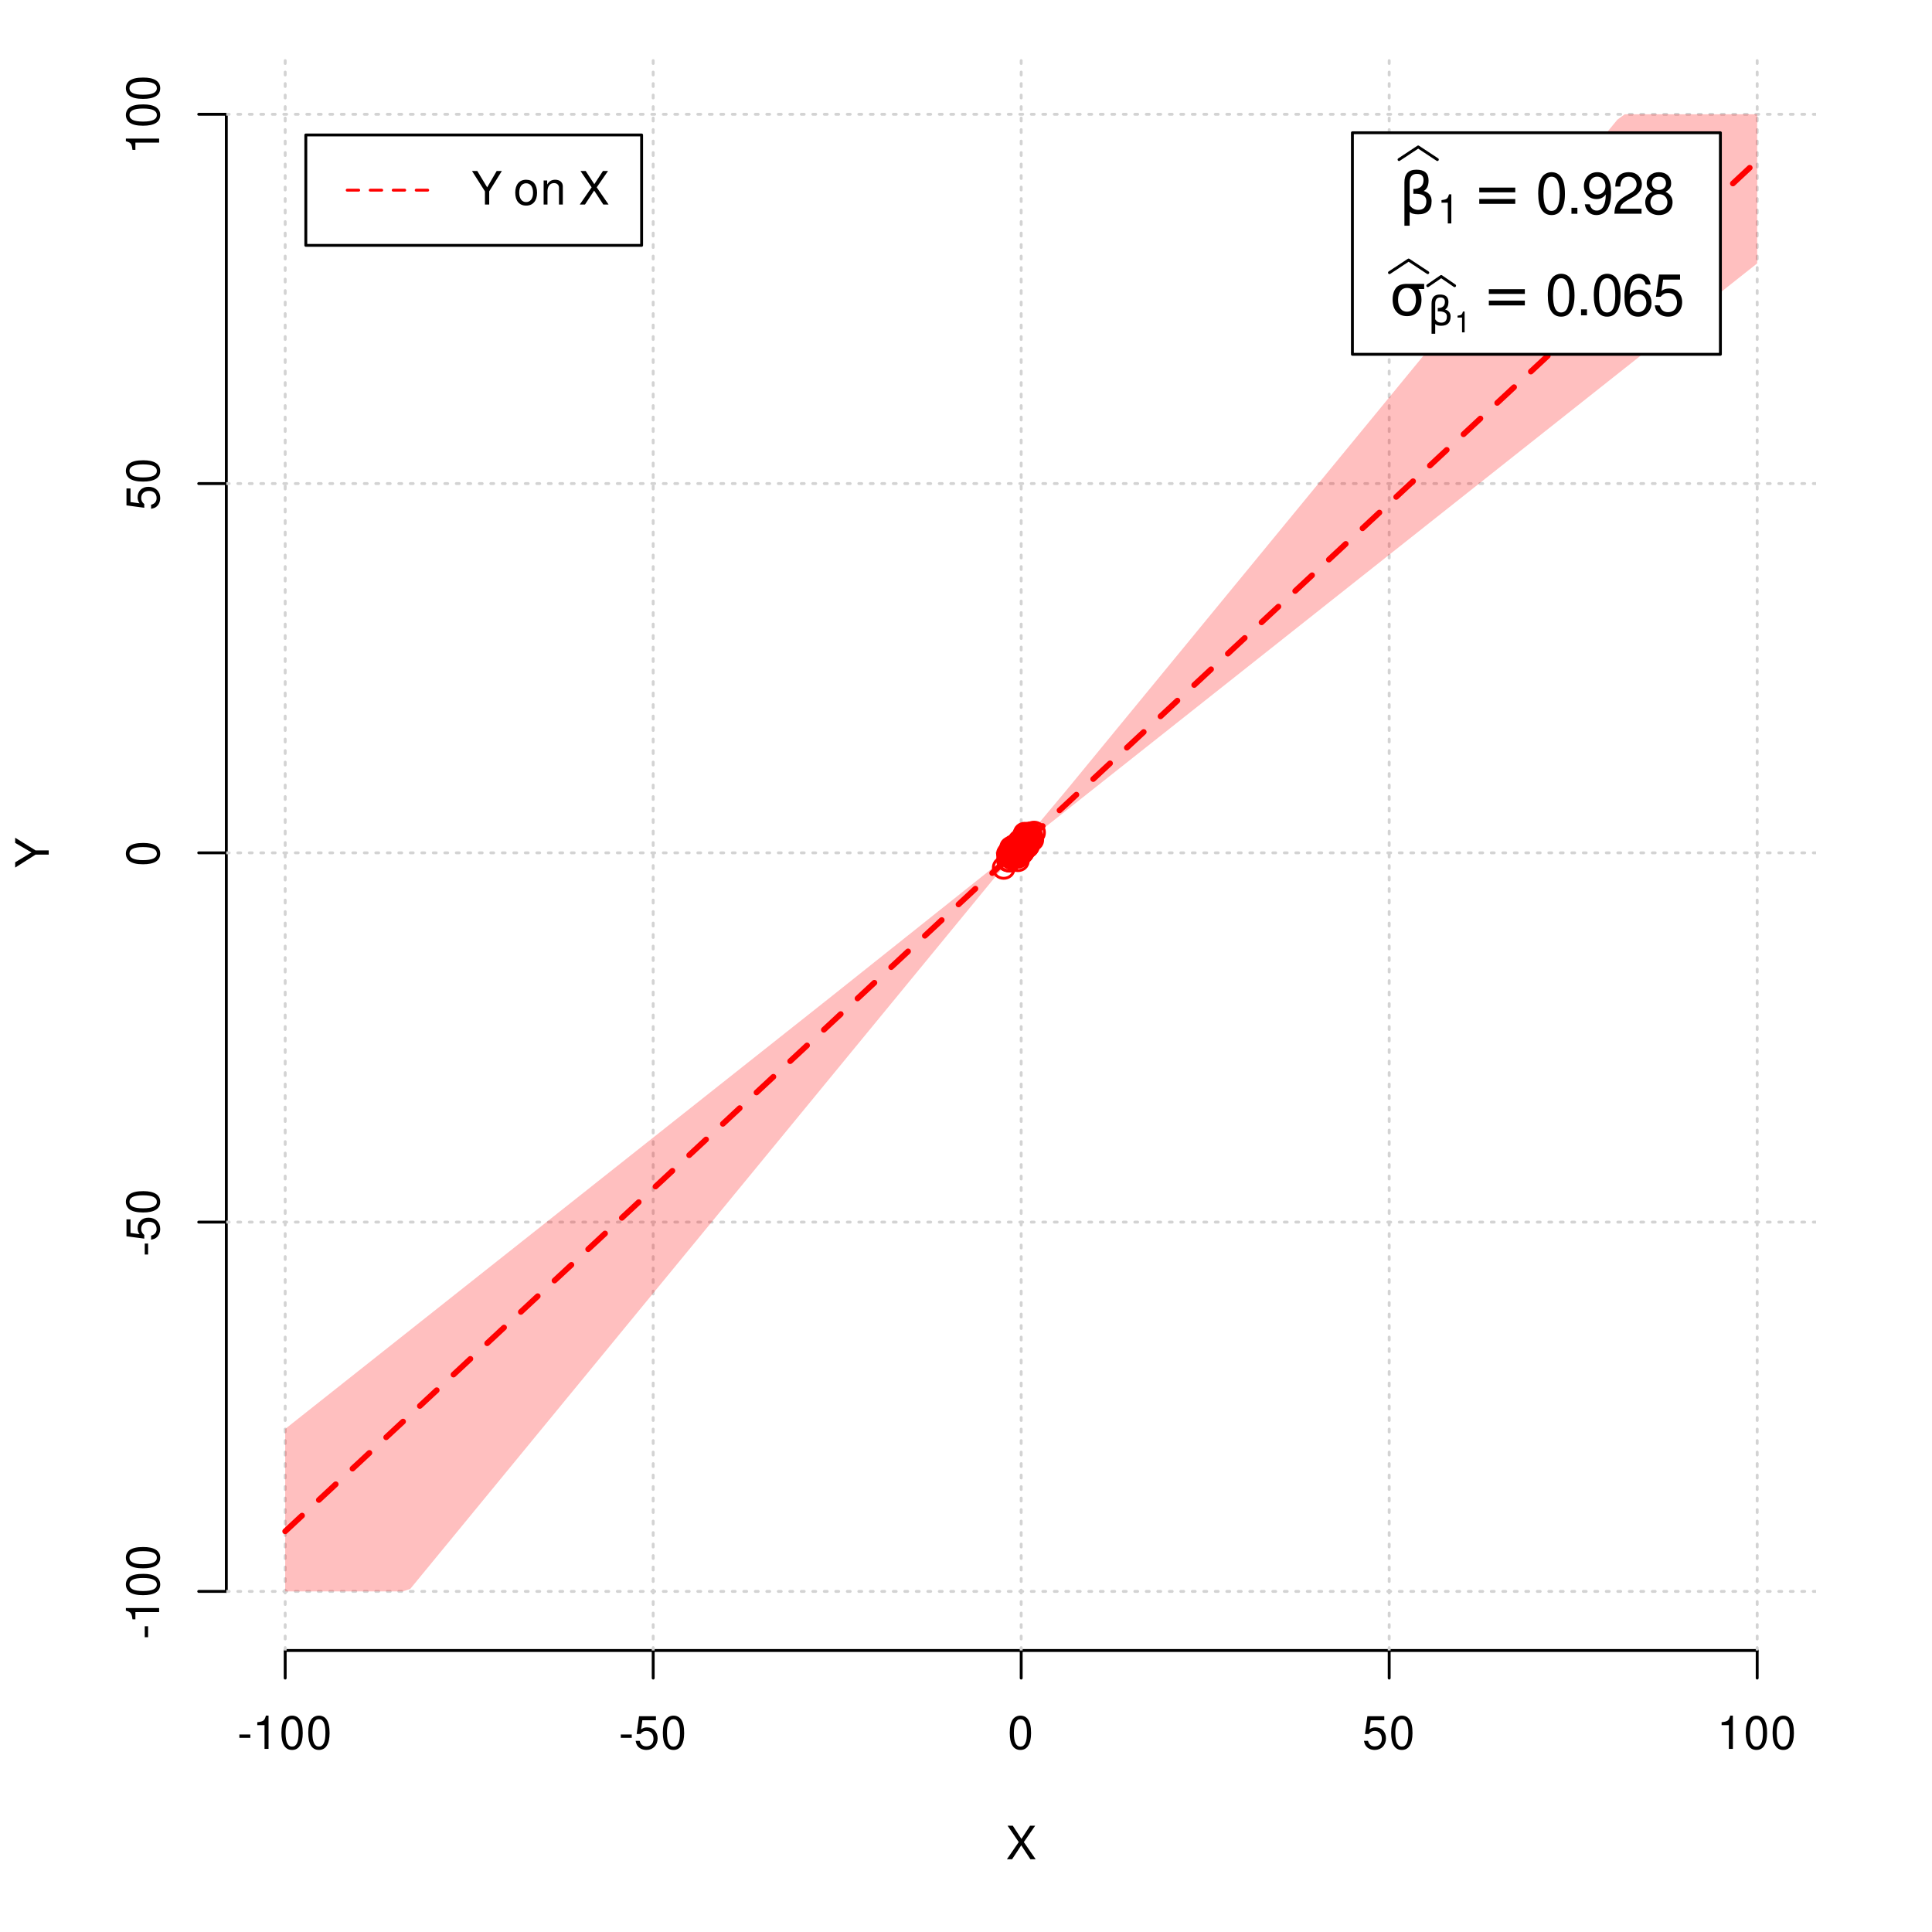 <?xml version="1.0" encoding="UTF-8"?>
<svg xmlns="http://www.w3.org/2000/svg" xmlns:xlink="http://www.w3.org/1999/xlink" width="504pt" height="504pt" viewBox="0 0 504 504" version="1.1">
<defs>
<g>
<symbol overflow="visible" id="glyph0-0">
<path style="stroke:none;" d=""/>
</symbol>
<symbol overflow="visible" id="glyph0-1">
<path style="stroke:none;" d="M 4.688 -4.484 L 7.641 -8.75 L 6.312 -8.75 L 4.062 -5.312 L 1.812 -8.75 L 0.453 -8.75 L 3.359 -4.484 L 0.266 0 L 1.625 0 L 4.016 -3.641 L 6.406 0 L 7.781 0 Z M 4.688 -4.484 "/>
</symbol>
<symbol overflow="visible" id="glyph0-2">
<path style="stroke:none;" d="M 3.406 -3.75 L 0.547 -3.75 L 0.547 -2.875 L 3.406 -2.875 Z M 3.406 -3.75 "/>
</symbol>
<symbol overflow="visible" id="glyph0-3">
<path style="stroke:none;" d="M 3.109 -6.188 L 3.109 0 L 4.156 0 L 4.156 -8.672 L 3.469 -8.672 C 3.094 -7.344 2.859 -7.156 1.219 -6.953 L 1.219 -6.188 Z M 3.109 -6.188 "/>
</symbol>
<symbol overflow="visible" id="glyph0-4">
<path style="stroke:none;" d="M 3.297 -8.672 C 2.516 -8.672 1.781 -8.312 1.344 -7.734 C 0.797 -6.953 0.516 -5.812 0.516 -4.203 C 0.516 -1.266 1.469 0.281 3.297 0.281 C 5.094 0.281 6.078 -1.266 6.078 -4.125 C 6.078 -5.812 5.812 -6.938 5.25 -7.734 C 4.812 -8.328 4.109 -8.672 3.297 -8.672 Z M 3.297 -7.734 C 4.438 -7.734 5 -6.578 5 -4.219 C 5 -1.75 4.453 -0.594 3.281 -0.594 C 2.156 -0.594 1.594 -1.797 1.594 -4.188 C 1.594 -6.578 2.156 -7.734 3.297 -7.734 Z M 3.297 -7.734 "/>
</symbol>
<symbol overflow="visible" id="glyph0-5">
<path style="stroke:none;" d="M 5.719 -8.516 L 1.312 -8.516 L 0.688 -3.875 L 1.656 -3.875 C 2.141 -4.469 2.562 -4.672 3.234 -4.672 C 4.375 -4.672 5.078 -3.891 5.078 -2.625 C 5.078 -1.406 4.375 -0.656 3.219 -0.656 C 2.297 -0.656 1.734 -1.125 1.469 -2.094 L 0.422 -2.094 C 0.562 -1.391 0.688 -1.062 0.938 -0.75 C 1.422 -0.094 2.281 0.281 3.234 0.281 C 4.953 0.281 6.156 -0.969 6.156 -2.766 C 6.156 -4.453 5.047 -5.609 3.406 -5.609 C 2.812 -5.609 2.328 -5.453 1.844 -5.094 L 2.172 -7.469 L 5.719 -7.469 Z M 5.719 -8.516 "/>
</symbol>
<symbol overflow="visible" id="glyph0-6">
<path style="stroke:none;" d="M 4.641 -3.438 L 7.938 -8.75 L 6.594 -8.75 L 4.109 -4.484 L 1.531 -8.75 L 0.156 -8.75 L 3.531 -3.438 L 3.531 0 L 4.641 0 Z M 4.641 -3.438 "/>
</symbol>
<symbol overflow="visible" id="glyph0-7">
<path style="stroke:none;" d=""/>
</symbol>
<symbol overflow="visible" id="glyph0-8">
<path style="stroke:none;" d="M 3.266 -6.469 C 1.484 -6.469 0.438 -5.203 0.438 -3.094 C 0.438 -0.969 1.484 0.281 3.281 0.281 C 5.047 0.281 6.125 -0.984 6.125 -3.047 C 6.125 -5.234 5.094 -6.469 3.266 -6.469 Z M 3.281 -5.547 C 4.406 -5.547 5.078 -4.625 5.078 -3.062 C 5.078 -1.578 4.375 -0.641 3.281 -0.641 C 2.156 -0.641 1.469 -1.578 1.469 -3.094 C 1.469 -4.625 2.156 -5.547 3.281 -5.547 Z M 3.281 -5.547 "/>
</symbol>
<symbol overflow="visible" id="glyph0-9">
<path style="stroke:none;" d="M 0.844 -6.281 L 0.844 0 L 1.844 0 L 1.844 -3.469 C 1.844 -4.75 2.516 -5.594 3.547 -5.594 C 4.344 -5.594 4.844 -5.109 4.844 -4.359 L 4.844 0 L 5.844 0 L 5.844 -4.75 C 5.844 -5.797 5.062 -6.469 3.859 -6.469 C 2.922 -6.469 2.312 -6.109 1.766 -5.234 L 1.766 -6.281 Z M 0.844 -6.281 "/>
</symbol>
<symbol overflow="visible" id="glyph1-0">
<path style="stroke:none;" d=""/>
</symbol>
<symbol overflow="visible" id="glyph1-1">
<path style="stroke:none;" d="M -3.438 -4.641 L -8.75 -7.938 L -8.75 -6.594 L -4.484 -4.109 L -8.75 -1.531 L -8.75 -0.156 L -3.438 -3.531 L 0 -3.531 L 0 -4.641 Z M -3.438 -4.641 "/>
</symbol>
<symbol overflow="visible" id="glyph1-2">
<path style="stroke:none;" d="M -3.75 -3.406 L -3.75 -0.547 L -2.875 -0.547 L -2.875 -3.406 Z M -3.75 -3.406 "/>
</symbol>
<symbol overflow="visible" id="glyph1-3">
<path style="stroke:none;" d="M -6.188 -3.109 L 0 -3.109 L 0 -4.156 L -8.672 -4.156 L -8.672 -3.469 C -7.344 -3.094 -7.156 -2.859 -6.953 -1.219 L -6.188 -1.219 Z M -6.188 -3.109 "/>
</symbol>
<symbol overflow="visible" id="glyph1-4">
<path style="stroke:none;" d="M -8.672 -3.297 C -8.672 -2.516 -8.312 -1.781 -7.734 -1.344 C -6.953 -0.797 -5.812 -0.516 -4.203 -0.516 C -1.266 -0.516 0.281 -1.469 0.281 -3.297 C 0.281 -5.094 -1.266 -6.078 -4.125 -6.078 C -5.812 -6.078 -6.938 -5.812 -7.734 -5.25 C -8.328 -4.812 -8.672 -4.109 -8.672 -3.297 Z M -7.734 -3.297 C -7.734 -4.438 -6.578 -5 -4.219 -5 C -1.75 -5 -0.594 -4.453 -0.594 -3.281 C -0.594 -2.156 -1.797 -1.594 -4.188 -1.594 C -6.578 -1.594 -7.734 -2.156 -7.734 -3.297 Z M -7.734 -3.297 "/>
</symbol>
<symbol overflow="visible" id="glyph1-5">
<path style="stroke:none;" d="M -8.516 -5.719 L -8.516 -1.312 L -3.875 -0.688 L -3.875 -1.656 C -4.469 -2.141 -4.672 -2.562 -4.672 -3.234 C -4.672 -4.375 -3.891 -5.078 -2.625 -5.078 C -1.406 -5.078 -0.656 -4.375 -0.656 -3.219 C -0.656 -2.297 -1.125 -1.734 -2.094 -1.469 L -2.094 -0.422 C -1.391 -0.562 -1.062 -0.688 -0.75 -0.938 C -0.094 -1.422 0.281 -2.281 0.281 -3.234 C 0.281 -4.953 -0.969 -6.156 -2.766 -6.156 C -4.453 -6.156 -5.609 -5.047 -5.609 -3.406 C -5.609 -2.812 -5.453 -2.328 -5.094 -1.844 L -7.469 -2.172 L -7.469 -5.719 Z M -8.516 -5.719 "/>
</symbol>
<symbol overflow="visible" id="glyph2-0">
<path style="stroke:none;" d="M 0.75 2.656 L 0.75 -10.578 L 8.25 -10.578 L 8.25 2.656 Z M 1.594 1.812 L 7.406 1.812 L 7.406 -9.734 L 1.594 -9.734 Z M 1.594 1.812 "/>
</symbol>
<symbol overflow="visible" id="glyph2-1">
<path style="stroke:none;" d="M 2.766 -0.5 L 2.766 3.125 L 1.406 3.125 L 1.406 -8.156 C 1.406 -10.375 2.445 -11.484 4.531 -11.484 C 6.645 -11.484 7.703 -10.547 7.703 -8.672 C 7.703 -7.336 7.285 -6.426 6.453 -5.938 C 7.816 -5.5 8.5 -4.625 8.5 -3.312 C 8.5 -1 7.32 0.156 4.969 0.156 C 3.926 0.156 3.191 -0.062 2.766 -0.5 Z M 2.766 -2.266 C 3.305 -1.422 4.055 -1 5.016 -1 C 6.422 -1 7.125 -1.766 7.125 -3.297 C 7.125 -4.672 5.992 -5.305 3.734 -5.203 L 3.734 -6.453 C 5.504 -6.453 6.391 -7.234 6.391 -8.797 C 6.391 -9.859 5.816 -10.391 4.672 -10.391 C 3.398 -10.391 2.766 -9.629 2.766 -8.109 Z M 2.766 -2.266 "/>
</symbol>
<symbol overflow="visible" id="glyph2-2">
<path style="stroke:none;" d="M 1.594 -6.812 L 10.984 -6.812 L 10.984 -5.578 L 1.594 -5.578 Z M 1.594 -3.828 L 10.984 -3.828 L 10.984 -2.578 L 1.594 -2.578 Z M 1.594 -3.828 "/>
</symbol>
<symbol overflow="visible" id="glyph2-3">
<path style="stroke:none;" d="M 4.594 -7.141 C 3.852 -7.141 3.281 -6.867 2.875 -6.328 C 2.457 -5.766 2.25 -5.02 2.25 -4.094 C 2.25 -3.113 2.457 -2.344 2.875 -1.781 C 3.289 -1.219 3.863 -0.938 4.594 -0.938 C 5.312 -0.938 5.879 -1.219 6.297 -1.781 C 6.711 -2.344 6.922 -3.113 6.922 -4.094 C 6.922 -4.988 6.711 -5.734 6.297 -6.328 C 5.91 -6.867 5.344 -7.141 4.594 -7.141 Z M 4.594 -8.203 L 9.062 -8.203 L 9.062 -6.859 L 7.562 -6.859 C 8.094 -6.098 8.359 -5.176 8.359 -4.094 C 8.359 -2.75 8.023 -1.695 7.359 -0.938 C 6.68 -0.164 5.758 0.219 4.594 0.219 C 3.414 0.219 2.492 -0.164 1.828 -0.938 C 1.16 -1.695 0.828 -2.75 0.828 -4.094 C 0.828 -5.445 1.16 -6.504 1.828 -7.266 C 2.379 -7.891 3.301 -8.203 4.594 -8.203 Z M 4.594 -8.203 "/>
</symbol>
<symbol overflow="visible" id="glyph3-0">
<path style="stroke:none;" d=""/>
</symbol>
<symbol overflow="visible" id="glyph3-1">
<path style="stroke:none;" d="M 2.719 -5.406 L 2.719 0 L 3.641 0 L 3.641 -7.594 L 3.031 -7.594 C 2.703 -6.422 2.5 -6.266 1.078 -6.078 L 1.078 -5.406 Z M 2.719 -5.406 "/>
</symbol>
<symbol overflow="visible" id="glyph4-0">
<path style="stroke:none;" d=""/>
</symbol>
<symbol overflow="visible" id="glyph4-1">
<path style="stroke:none;" d="M 4.125 -10.844 C 3.141 -10.844 2.234 -10.391 1.688 -9.656 C 0.984 -8.703 0.641 -7.266 0.641 -5.25 C 0.641 -1.594 1.844 0.344 4.125 0.344 C 6.375 0.344 7.609 -1.594 7.609 -5.156 C 7.609 -7.266 7.281 -8.672 6.562 -9.656 C 6.016 -10.406 5.125 -10.844 4.125 -10.844 Z M 4.125 -9.672 C 5.547 -9.672 6.25 -8.219 6.25 -5.281 C 6.25 -2.188 5.562 -0.75 4.094 -0.75 C 2.703 -0.75 2 -2.25 2 -5.234 C 2 -8.219 2.703 -9.672 4.125 -9.672 Z M 4.125 -9.672 "/>
</symbol>
<symbol overflow="visible" id="glyph4-2">
<path style="stroke:none;" d="M 2.859 -1.562 L 1.312 -1.562 L 1.312 0 L 2.859 0 Z M 2.859 -1.562 "/>
</symbol>
<symbol overflow="visible" id="glyph4-3">
<path style="stroke:none;" d="M 0.797 -2.469 C 1.047 -0.703 2.188 0.344 3.812 0.344 C 5 0.344 6.047 -0.219 6.672 -1.203 C 7.328 -2.266 7.641 -3.578 7.641 -5.547 C 7.641 -7.375 7.359 -8.531 6.734 -9.5 C 6.156 -10.375 5.219 -10.844 4.047 -10.844 C 2.031 -10.844 0.562 -9.328 0.562 -7.234 C 0.562 -5.234 1.922 -3.828 3.844 -3.828 C 4.844 -3.828 5.594 -4.188 6.266 -5.016 C 6.25 -2.312 5.422 -0.828 3.906 -0.828 C 2.969 -0.828 2.328 -1.422 2.109 -2.469 Z M 4.031 -9.688 C 5.266 -9.688 6.188 -8.656 6.188 -7.266 C 6.188 -5.922 5.297 -5 3.984 -5 C 2.719 -5 1.922 -5.891 1.922 -7.328 C 1.922 -8.703 2.812 -9.688 4.031 -9.688 Z M 4.031 -9.688 "/>
</symbol>
<symbol overflow="visible" id="glyph4-4">
<path style="stroke:none;" d="M 7.594 -1.312 L 2 -1.312 C 2.125 -2.203 2.609 -2.781 3.922 -3.562 L 5.422 -4.406 C 6.906 -5.234 7.672 -6.344 7.672 -7.688 C 7.672 -8.578 7.312 -9.422 6.672 -10 C 6.047 -10.578 5.266 -10.844 4.266 -10.844 C 2.906 -10.844 1.906 -10.359 1.312 -9.438 C 0.938 -8.859 0.781 -8.188 0.75 -7.094 L 2.062 -7.094 C 2.109 -7.828 2.203 -8.266 2.391 -8.625 C 2.734 -9.281 3.422 -9.688 4.219 -9.688 C 5.422 -9.688 6.312 -8.812 6.312 -7.656 C 6.312 -6.781 5.812 -6.031 4.875 -5.484 L 3.5 -4.688 C 1.281 -3.406 0.625 -2.391 0.516 -0.016 L 7.594 -0.016 Z M 7.594 -1.312 "/>
</symbol>
<symbol overflow="visible" id="glyph4-5">
<path style="stroke:none;" d="M 5.859 -5.719 C 6.969 -6.391 7.312 -6.938 7.312 -7.953 C 7.312 -9.656 6.016 -10.844 4.125 -10.844 C 2.25 -10.844 0.938 -9.656 0.938 -7.969 C 0.938 -6.938 1.281 -6.406 2.375 -5.719 C 1.156 -5.094 0.562 -4.219 0.562 -3.016 C 0.562 -1.031 2.016 0.344 4.125 0.344 C 6.219 0.344 7.688 -1.031 7.688 -3.016 C 7.688 -4.219 7.094 -5.094 5.859 -5.719 Z M 4.125 -9.672 C 5.25 -9.672 5.969 -9 5.969 -7.922 C 5.969 -6.906 5.234 -6.219 4.125 -6.219 C 3 -6.219 2.281 -6.906 2.281 -7.953 C 2.281 -9 3 -9.672 4.125 -9.672 Z M 4.125 -5.109 C 5.438 -5.109 6.344 -4.25 6.344 -2.984 C 6.344 -1.688 5.453 -0.828 4.094 -0.828 C 2.812 -0.828 1.906 -1.703 1.906 -2.969 C 1.906 -4.266 2.797 -5.109 4.125 -5.109 Z M 4.125 -5.109 "/>
</symbol>
<symbol overflow="visible" id="glyph4-6">
<path style="stroke:none;" d="M 7.469 -8.031 C 7.219 -9.797 6.078 -10.844 4.453 -10.844 C 3.281 -10.844 2.234 -10.281 1.609 -9.297 C 0.938 -8.234 0.641 -6.922 0.641 -4.953 C 0.641 -3.125 0.906 -1.969 1.547 -1 C 2.109 -0.125 3.047 0.344 4.219 0.344 C 6.234 0.344 7.688 -1.172 7.688 -3.281 C 7.688 -5.281 6.344 -6.688 4.438 -6.688 C 3.391 -6.688 2.562 -6.297 2 -5.5 C 2.016 -8.188 2.844 -9.672 4.359 -9.672 C 5.297 -9.672 5.938 -9.078 6.156 -8.031 Z M 4.281 -5.516 C 5.547 -5.516 6.344 -4.625 6.344 -3.188 C 6.344 -1.812 5.438 -0.828 4.234 -0.828 C 3 -0.828 2.062 -1.859 2.062 -3.234 C 2.062 -4.594 2.969 -5.516 4.281 -5.516 Z M 4.281 -5.516 "/>
</symbol>
<symbol overflow="visible" id="glyph4-7">
<path style="stroke:none;" d="M 7.141 -10.641 L 1.656 -10.641 L 0.859 -4.844 L 2.062 -4.844 C 2.688 -5.578 3.188 -5.828 4.031 -5.828 C 5.453 -5.828 6.344 -4.859 6.344 -3.281 C 6.344 -1.75 5.453 -0.828 4.016 -0.828 C 2.859 -0.828 2.156 -1.406 1.844 -2.609 L 0.531 -2.609 C 0.703 -1.734 0.859 -1.312 1.172 -0.938 C 1.766 -0.125 2.844 0.344 4.047 0.344 C 6.188 0.344 7.688 -1.219 7.688 -3.469 C 7.688 -5.562 6.297 -7 4.266 -7 C 3.516 -7 2.906 -6.812 2.297 -6.359 L 2.719 -9.328 L 7.141 -9.328 Z M 7.141 -10.641 "/>
</symbol>
<symbol overflow="visible" id="glyph5-0">
<path style="stroke:none;" d="M 0.516 1.859 L 0.516 -7.406 L 5.766 -7.406 L 5.766 1.859 Z M 1.109 1.266 L 5.188 1.266 L 5.188 -6.812 L 1.109 -6.812 Z M 1.109 1.266 "/>
</symbol>
<symbol overflow="visible" id="glyph5-1">
<path style="stroke:none;" d="M 1.938 -0.359 L 1.938 2.188 L 0.984 2.188 L 0.984 -5.703 C 0.984 -7.266 1.711 -8.047 3.172 -8.047 C 4.648 -8.047 5.391 -7.391 5.391 -6.078 C 5.391 -5.141 5.098 -4.5 4.516 -4.156 C 5.473 -3.844 5.953 -3.234 5.953 -2.328 C 5.953 -0.703 5.125 0.109 3.469 0.109 C 2.75 0.109 2.238 -0.047 1.938 -0.359 Z M 1.938 -1.578 C 2.312 -0.992 2.836 -0.703 3.516 -0.703 C 4.492 -0.703 4.984 -1.238 4.984 -2.312 C 4.984 -3.27 4.191 -3.711 2.609 -3.641 L 2.609 -4.516 C 3.848 -4.516 4.469 -5.062 4.469 -6.156 C 4.469 -6.906 4.066 -7.281 3.266 -7.281 C 2.379 -7.281 1.938 -6.742 1.938 -5.672 Z M 1.938 -1.578 "/>
</symbol>
<symbol overflow="visible" id="glyph6-0">
<path style="stroke:none;" d=""/>
</symbol>
<symbol overflow="visible" id="glyph6-1">
<path style="stroke:none;" d="M 1.938 -3.859 L 1.938 0 L 2.609 0 L 2.609 -5.422 L 2.172 -5.422 C 1.938 -4.594 1.781 -4.484 0.766 -4.344 L 0.766 -3.859 Z M 1.938 -3.859 "/>
</symbol>
</g>
<clipPath id="clip1">
  <path d="M 74 14.398 L 75 14.398 L 75 430.559 L 74 430.559 Z M 74 14.398 "/>
</clipPath>
<clipPath id="clip2">
  <path d="M 170 14.398 L 171 14.398 L 171 430.559 L 170 430.559 Z M 170 14.398 "/>
</clipPath>
<clipPath id="clip3">
  <path d="M 266 14.398 L 267 14.398 L 267 430.559 L 266 430.559 Z M 266 14.398 "/>
</clipPath>
<clipPath id="clip4">
  <path d="M 362 14.398 L 363 14.398 L 363 430.559 L 362 430.559 Z M 362 14.398 "/>
</clipPath>
<clipPath id="clip5">
  <path d="M 458 14.398 L 459 14.398 L 459 430.559 L 458 430.559 Z M 458 14.398 "/>
</clipPath>
<clipPath id="clip6">
  <path d="M 59.039 414 L 473.758 414 L 473.758 416 L 59.039 416 Z M 59.039 414 "/>
</clipPath>
<clipPath id="clip7">
  <path d="M 59.039 318 L 473.758 318 L 473.758 320 L 59.039 320 Z M 59.039 318 "/>
</clipPath>
<clipPath id="clip8">
  <path d="M 59.039 222 L 473.758 222 L 473.758 223 L 59.039 223 Z M 59.039 222 "/>
</clipPath>
<clipPath id="clip9">
  <path d="M 59.039 125 L 473.758 125 L 473.758 127 L 59.039 127 Z M 59.039 125 "/>
</clipPath>
<clipPath id="clip10">
  <path d="M 59.039 29 L 473.758 29 L 473.758 31 L 59.039 31 Z M 59.039 29 "/>
</clipPath>
</defs>
<g id="surface1291">
<rect x="0" y="0" width="504" height="504" style="fill:rgb(100%,100%,100%);fill-opacity:1;stroke:none;"/>
<g style="fill:rgb(0%,0%,0%);fill-opacity:1;">
  <use xlink:href="#glyph0-1" x="262.398" y="485.029"/>
</g>
<g style="fill:rgb(0%,0%,0%);fill-opacity:1;">
  <use xlink:href="#glyph1-1" x="12.709" y="226.48"/>
</g>
<path style="fill:none;stroke-width:0.75;stroke-linecap:round;stroke-linejoin:round;stroke:rgb(0%,0%,0%);stroke-opacity:1;stroke-miterlimit:10;" d="M 74.398 430.559 L 458.398 430.559 "/>
<path style="fill:none;stroke-width:0.75;stroke-linecap:round;stroke-linejoin:round;stroke:rgb(0%,0%,0%);stroke-opacity:1;stroke-miterlimit:10;" d="M 74.398 430.559 L 74.398 437.762 "/>
<path style="fill:none;stroke-width:0.75;stroke-linecap:round;stroke-linejoin:round;stroke:rgb(0%,0%,0%);stroke-opacity:1;stroke-miterlimit:10;" d="M 170.398 430.559 L 170.398 437.762 "/>
<path style="fill:none;stroke-width:0.75;stroke-linecap:round;stroke-linejoin:round;stroke:rgb(0%,0%,0%);stroke-opacity:1;stroke-miterlimit:10;" d="M 266.398 430.559 L 266.398 437.762 "/>
<path style="fill:none;stroke-width:0.75;stroke-linecap:round;stroke-linejoin:round;stroke:rgb(0%,0%,0%);stroke-opacity:1;stroke-miterlimit:10;" d="M 362.398 430.559 L 362.398 437.762 "/>
<path style="fill:none;stroke-width:0.75;stroke-linecap:round;stroke-linejoin:round;stroke:rgb(0%,0%,0%);stroke-opacity:1;stroke-miterlimit:10;" d="M 458.398 430.559 L 458.398 437.762 "/>
<g style="fill:rgb(0%,0%,0%);fill-opacity:1;">
  <use xlink:href="#glyph0-2" x="61.898" y="456.229"/>
  <use xlink:href="#glyph0-3" x="65.898" y="456.229"/>
  <use xlink:href="#glyph0-4" x="72.898" y="456.229"/>
  <use xlink:href="#glyph0-4" x="79.898" y="456.229"/>
</g>
<g style="fill:rgb(0%,0%,0%);fill-opacity:1;">
  <use xlink:href="#glyph0-2" x="161.398" y="456.229"/>
  <use xlink:href="#glyph0-5" x="165.398" y="456.229"/>
  <use xlink:href="#glyph0-4" x="172.398" y="456.229"/>
</g>
<g style="fill:rgb(0%,0%,0%);fill-opacity:1;">
  <use xlink:href="#glyph0-4" x="262.898" y="456.229"/>
</g>
<g style="fill:rgb(0%,0%,0%);fill-opacity:1;">
  <use xlink:href="#glyph0-5" x="355.398" y="456.229"/>
  <use xlink:href="#glyph0-4" x="362.398" y="456.229"/>
</g>
<g style="fill:rgb(0%,0%,0%);fill-opacity:1;">
  <use xlink:href="#glyph0-3" x="447.898" y="456.229"/>
  <use xlink:href="#glyph0-4" x="454.898" y="456.229"/>
  <use xlink:href="#glyph0-4" x="461.898" y="456.229"/>
</g>
<path style="fill:none;stroke-width:0.75;stroke-linecap:round;stroke-linejoin:round;stroke:rgb(0%,0%,0%);stroke-opacity:1;stroke-miterlimit:10;" d="M 59.039 415.148 L 59.039 29.812 "/>
<path style="fill:none;stroke-width:0.75;stroke-linecap:round;stroke-linejoin:round;stroke:rgb(0%,0%,0%);stroke-opacity:1;stroke-miterlimit:10;" d="M 59.039 415.148 L 51.84 415.148 "/>
<path style="fill:none;stroke-width:0.75;stroke-linecap:round;stroke-linejoin:round;stroke:rgb(0%,0%,0%);stroke-opacity:1;stroke-miterlimit:10;" d="M 59.039 318.812 L 51.84 318.812 "/>
<path style="fill:none;stroke-width:0.75;stroke-linecap:round;stroke-linejoin:round;stroke:rgb(0%,0%,0%);stroke-opacity:1;stroke-miterlimit:10;" d="M 59.039 222.48 L 51.84 222.48 "/>
<path style="fill:none;stroke-width:0.75;stroke-linecap:round;stroke-linejoin:round;stroke:rgb(0%,0%,0%);stroke-opacity:1;stroke-miterlimit:10;" d="M 59.039 126.148 L 51.84 126.148 "/>
<path style="fill:none;stroke-width:0.75;stroke-linecap:round;stroke-linejoin:round;stroke:rgb(0%,0%,0%);stroke-opacity:1;stroke-miterlimit:10;" d="M 59.039 29.812 L 51.84 29.812 "/>
<g style="fill:rgb(0%,0%,0%);fill-opacity:1;">
  <use xlink:href="#glyph1-2" x="41.51" y="427.648"/>
  <use xlink:href="#glyph1-3" x="41.51" y="423.648"/>
  <use xlink:href="#glyph1-4" x="41.51" y="416.648"/>
  <use xlink:href="#glyph1-4" x="41.51" y="409.648"/>
</g>
<g style="fill:rgb(0%,0%,0%);fill-opacity:1;">
  <use xlink:href="#glyph1-2" x="41.51" y="327.812"/>
  <use xlink:href="#glyph1-5" x="41.51" y="323.812"/>
  <use xlink:href="#glyph1-4" x="41.51" y="316.812"/>
</g>
<g style="fill:rgb(0%,0%,0%);fill-opacity:1;">
  <use xlink:href="#glyph1-4" x="41.51" y="225.98"/>
</g>
<g style="fill:rgb(0%,0%,0%);fill-opacity:1;">
  <use xlink:href="#glyph1-5" x="41.51" y="133.148"/>
  <use xlink:href="#glyph1-4" x="41.51" y="126.148"/>
</g>
<g style="fill:rgb(0%,0%,0%);fill-opacity:1;">
  <use xlink:href="#glyph1-3" x="41.51" y="40.312"/>
  <use xlink:href="#glyph1-4" x="41.51" y="33.312"/>
  <use xlink:href="#glyph1-4" x="41.51" y="26.312"/>
</g>
<g clip-path="url(#clip1)" clip-rule="nonzero">
<path style="fill:none;stroke-width:0.75;stroke-linecap:round;stroke-linejoin:round;stroke:rgb(82.745%,82.745%,82.745%);stroke-opacity:1;stroke-dasharray:0.75,2.25;stroke-miterlimit:10;" d="M 74.398 430.559 L 74.398 14.398 "/>
</g>
<g clip-path="url(#clip2)" clip-rule="nonzero">
<path style="fill:none;stroke-width:0.75;stroke-linecap:round;stroke-linejoin:round;stroke:rgb(82.745%,82.745%,82.745%);stroke-opacity:1;stroke-dasharray:0.75,2.25;stroke-miterlimit:10;" d="M 170.398 430.559 L 170.398 14.398 "/>
</g>
<g clip-path="url(#clip3)" clip-rule="nonzero">
<path style="fill:none;stroke-width:0.75;stroke-linecap:round;stroke-linejoin:round;stroke:rgb(82.745%,82.745%,82.745%);stroke-opacity:1;stroke-dasharray:0.75,2.25;stroke-miterlimit:10;" d="M 266.398 430.559 L 266.398 14.398 "/>
</g>
<g clip-path="url(#clip4)" clip-rule="nonzero">
<path style="fill:none;stroke-width:0.75;stroke-linecap:round;stroke-linejoin:round;stroke:rgb(82.745%,82.745%,82.745%);stroke-opacity:1;stroke-dasharray:0.75,2.25;stroke-miterlimit:10;" d="M 362.398 430.559 L 362.398 14.398 "/>
</g>
<g clip-path="url(#clip5)" clip-rule="nonzero">
<path style="fill:none;stroke-width:0.75;stroke-linecap:round;stroke-linejoin:round;stroke:rgb(82.745%,82.745%,82.745%);stroke-opacity:1;stroke-dasharray:0.75,2.25;stroke-miterlimit:10;" d="M 458.398 430.559 L 458.398 14.398 "/>
</g>
<g clip-path="url(#clip6)" clip-rule="nonzero">
<path style="fill:none;stroke-width:0.75;stroke-linecap:round;stroke-linejoin:round;stroke:rgb(82.745%,82.745%,82.745%);stroke-opacity:1;stroke-dasharray:0.75,2.25;stroke-miterlimit:10;" d="M 59.039 415.148 L 473.762 415.148 "/>
</g>
<g clip-path="url(#clip7)" clip-rule="nonzero">
<path style="fill:none;stroke-width:0.75;stroke-linecap:round;stroke-linejoin:round;stroke:rgb(82.745%,82.745%,82.745%);stroke-opacity:1;stroke-dasharray:0.75,2.25;stroke-miterlimit:10;" d="M 59.039 318.812 L 473.762 318.812 "/>
</g>
<g clip-path="url(#clip8)" clip-rule="nonzero">
<path style="fill:none;stroke-width:0.75;stroke-linecap:round;stroke-linejoin:round;stroke:rgb(82.745%,82.745%,82.745%);stroke-opacity:1;stroke-dasharray:0.75,2.25;stroke-miterlimit:10;" d="M 59.039 222.48 L 473.762 222.48 "/>
</g>
<g clip-path="url(#clip9)" clip-rule="nonzero">
<path style="fill:none;stroke-width:0.75;stroke-linecap:round;stroke-linejoin:round;stroke:rgb(82.745%,82.745%,82.745%);stroke-opacity:1;stroke-dasharray:0.75,2.25;stroke-miterlimit:10;" d="M 59.039 126.148 L 473.762 126.148 "/>
</g>
<g clip-path="url(#clip10)" clip-rule="nonzero">
<path style="fill:none;stroke-width:0.75;stroke-linecap:round;stroke-linejoin:round;stroke:rgb(82.745%,82.745%,82.745%);stroke-opacity:1;stroke-dasharray:0.75,2.25;stroke-miterlimit:10;" d="M 59.039 29.812 L 473.762 29.812 "/>
</g>
<path style=" stroke:none;fill-rule:nonzero;fill:rgb(100%,0%,0%);fill-opacity:0.251;" d="M 74.398 415.148 L 74.398 372.77 L 76.32 371.25 L 78.238 369.73 L 80.16 368.207 L 82.078 366.688 L 85.922 363.648 L 87.84 362.129 L 89.762 360.605 L 91.68 359.086 L 93.602 357.566 L 95.52 356.047 L 97.441 354.527 L 99.359 353.004 L 101.281 351.484 L 103.199 349.965 L 105.121 348.445 L 107.039 346.926 L 108.961 345.402 L 110.879 343.883 L 112.801 342.363 L 114.719 340.844 L 116.641 339.32 L 118.559 337.801 L 120.48 336.281 L 122.398 334.762 L 124.32 333.242 L 126.238 331.719 L 128.16 330.199 L 130.078 328.68 L 133.922 325.641 L 135.84 324.117 L 137.762 322.598 L 139.68 321.078 L 141.602 319.559 L 143.52 318.039 L 145.441 316.516 L 147.359 314.996 L 149.281 313.477 L 151.199 311.957 L 153.121 310.438 L 155.039 308.914 L 156.961 307.395 L 158.879 305.875 L 160.801 304.355 L 162.719 302.836 L 164.641 301.312 L 166.559 299.793 L 168.48 298.273 L 170.398 296.754 L 172.32 295.234 L 174.238 293.711 L 176.16 292.191 L 178.078 290.672 L 181.922 287.633 L 183.84 286.109 L 185.762 284.59 L 187.68 283.07 L 189.602 281.551 L 191.52 280.031 L 193.441 278.508 L 195.359 276.988 L 197.281 275.469 L 199.199 273.949 L 201.121 272.43 L 203.039 270.906 L 204.961 269.387 L 206.879 267.867 L 208.801 266.348 L 210.719 264.828 L 212.641 263.305 L 214.559 261.785 L 216.48 260.266 L 218.398 258.738 L 220.32 257.207 L 222.238 255.68 L 224.16 254.148 L 226.078 252.621 L 228 251.09 L 229.922 249.562 L 231.84 248.031 L 233.762 246.5 L 235.68 244.973 L 237.602 243.441 L 239.52 241.914 L 241.441 240.383 L 243.359 238.855 L 245.281 237.324 L 247.199 235.797 L 249.121 234.266 L 251.039 232.738 L 252.961 231.207 L 254.879 229.676 L 256.801 228.148 L 258.719 226.617 L 260.641 225.082 L 262.559 223.535 L 264.48 221.992 L 266.398 220.145 L 268.32 217.961 L 270.238 215.664 L 272.16 213.367 L 274.078 211.07 L 276 208.773 L 277.922 206.48 L 279.84 204.152 L 281.762 201.816 L 283.68 199.477 L 285.602 197.141 L 287.52 194.805 L 289.441 192.469 L 291.359 190.129 L 293.281 187.793 L 295.199 185.457 L 297.121 183.121 L 299.039 180.781 L 300.961 178.445 L 302.879 176.109 L 304.801 173.77 L 306.719 171.434 L 308.641 169.098 L 310.559 166.762 L 312.48 164.422 L 314.398 162.086 L 316.32 159.75 L 318.238 157.414 L 320.16 155.074 L 322.078 152.738 L 325.922 148.066 L 327.84 145.727 L 329.762 143.391 L 331.68 141.055 L 333.602 138.719 L 335.52 136.379 L 337.441 134.043 L 339.359 131.707 L 341.281 129.371 L 343.199 127.031 L 345.121 124.695 L 347.039 122.359 L 348.961 120.023 L 350.879 117.684 L 352.801 115.348 L 354.719 113.012 L 356.641 110.676 L 358.559 108.336 L 360.48 106 L 362.398 103.664 L 364.32 101.328 L 366.238 98.988 L 368.16 96.652 L 370.078 94.316 L 372 91.98 L 373.922 89.641 L 375.84 87.305 L 377.762 84.969 L 379.68 82.633 L 381.602 80.293 L 383.52 77.957 L 385.441 75.621 L 387.359 73.285 L 389.281 70.945 L 391.199 68.609 L 393.121 66.273 L 395.039 63.938 L 396.961 61.598 L 398.879 59.262 L 400.801 56.926 L 402.719 54.59 L 404.641 52.25 L 406.559 49.914 L 408.48 47.578 L 410.398 45.242 L 412.32 42.902 L 414.238 40.566 L 416.16 38.23 L 418.078 35.895 L 420 33.555 L 421.922 31.219 L 423.84 29.812 L 458.398 29.812 L 458.398 68.703 L 456.48 70.227 L 454.559 71.746 L 452.641 73.266 L 450.719 74.785 L 448.801 76.305 L 446.879 77.828 L 444.961 79.348 L 443.039 80.867 L 441.121 82.387 L 439.199 83.906 L 437.281 85.43 L 435.359 86.949 L 433.441 88.469 L 431.52 89.988 L 429.602 91.508 L 427.68 93.031 L 425.762 94.551 L 423.84 96.07 L 421.922 97.59 L 420 99.109 L 418.078 100.633 L 416.16 102.152 L 414.238 103.672 L 412.32 105.191 L 410.398 106.711 L 408.48 108.234 L 406.559 109.754 L 404.641 111.273 L 402.719 112.793 L 400.801 114.312 L 398.879 115.836 L 396.961 117.355 L 395.039 118.875 L 393.121 120.395 L 391.199 121.914 L 389.281 123.438 L 387.359 124.957 L 385.441 126.477 L 383.52 127.996 L 381.602 129.516 L 379.68 131.039 L 377.762 132.559 L 375.84 134.078 L 373.922 135.598 L 372 137.117 L 370.078 138.641 L 368.16 140.16 L 366.238 141.68 L 364.32 143.199 L 362.398 144.719 L 360.48 146.242 L 358.559 147.762 L 356.641 149.281 L 354.719 150.801 L 352.801 152.32 L 350.879 153.844 L 348.961 155.363 L 347.039 156.883 L 345.121 158.402 L 343.199 159.926 L 341.281 161.445 L 339.359 162.965 L 337.441 164.484 L 335.52 166.004 L 333.602 167.527 L 331.68 169.047 L 329.762 170.566 L 327.84 172.086 L 325.922 173.605 L 324 175.129 L 322.078 176.648 L 320.16 178.168 L 318.238 179.688 L 316.32 181.207 L 314.398 182.73 L 312.48 184.25 L 310.559 185.77 L 308.641 187.289 L 306.719 188.809 L 304.801 190.332 L 302.879 191.852 L 300.961 193.371 L 299.039 194.891 L 297.121 196.41 L 295.199 197.934 L 293.281 199.453 L 291.359 200.973 L 289.441 202.492 L 287.52 204.012 L 285.602 205.535 L 283.68 207.055 L 281.762 208.574 L 279.84 210.094 L 277.922 211.613 L 276 213.137 L 274.078 214.656 L 272.16 216.176 L 270.238 217.73 L 268.32 219.359 L 266.398 220.984 L 264.48 223.012 L 262.559 225.219 L 260.641 227.52 L 258.719 229.859 L 256.801 232.195 L 254.879 234.531 L 252.961 236.867 L 251.039 239.207 L 249.121 241.543 L 247.199 243.879 L 245.281 246.215 L 243.359 248.555 L 241.441 250.891 L 239.52 253.227 L 237.602 255.562 L 235.68 257.902 L 233.762 260.238 L 231.84 262.574 L 229.922 264.91 L 228 267.25 L 226.078 269.586 L 224.16 271.922 L 222.238 274.258 L 220.32 276.598 L 218.398 278.934 L 216.48 281.27 L 214.559 283.605 L 212.641 285.945 L 210.719 288.281 L 208.801 290.617 L 206.879 292.953 L 204.961 295.293 L 203.039 297.629 L 201.121 299.965 L 199.199 302.301 L 197.281 304.641 L 195.359 306.977 L 193.441 309.312 L 191.52 311.648 L 189.602 313.988 L 187.68 316.324 L 185.762 318.66 L 183.84 320.996 L 181.922 323.336 L 178.078 328.008 L 176.16 330.348 L 174.238 332.684 L 172.32 335.02 L 170.398 337.355 L 168.48 339.695 L 166.559 342.031 L 164.641 344.367 L 162.719 346.703 L 160.801 349.043 L 158.879 351.379 L 156.961 353.715 L 155.039 356.051 L 153.121 358.391 L 151.199 360.727 L 149.281 363.062 L 147.359 365.398 L 145.441 367.738 L 143.52 370.074 L 141.602 372.41 L 139.68 374.746 L 137.762 377.086 L 135.84 379.422 L 133.922 381.758 L 132 384.094 L 130.078 386.434 L 128.16 388.77 L 126.238 391.105 L 124.32 393.441 L 122.398 395.781 L 120.48 398.117 L 118.559 400.453 L 116.641 402.789 L 114.719 405.129 L 112.801 407.465 L 110.879 409.801 L 108.961 412.137 L 107.039 414.477 L 105.121 415.148 Z M 74.398 415.148 "/>
<path style="fill:none;stroke-width:0.75;stroke-linecap:round;stroke-linejoin:round;stroke:rgb(100%,0%,0%);stroke-opacity:1;stroke-miterlimit:10;" d="M 269.863 219.379 C 269.863 222.977 264.465 222.977 264.465 219.379 C 264.465 215.777 269.863 215.777 269.863 219.379 "/>
<path style="fill:none;stroke-width:0.75;stroke-linecap:round;stroke-linejoin:round;stroke:rgb(100%,0%,0%);stroke-opacity:1;stroke-miterlimit:10;" d="M 266.777 223.77 C 266.777 227.371 261.375 227.371 261.375 223.77 C 261.375 220.168 266.777 220.168 266.777 223.77 "/>
<path style="fill:none;stroke-width:0.75;stroke-linecap:round;stroke-linejoin:round;stroke:rgb(100%,0%,0%);stroke-opacity:1;stroke-miterlimit:10;" d="M 267.254 222.941 C 267.254 226.543 261.852 226.543 261.852 222.941 C 261.852 219.344 267.254 219.344 267.254 222.941 "/>
<path style="fill:none;stroke-width:0.75;stroke-linecap:round;stroke-linejoin:round;stroke:rgb(100%,0%,0%);stroke-opacity:1;stroke-miterlimit:10;" d="M 269.496 219.594 C 269.496 223.195 264.098 223.195 264.098 219.594 C 264.098 215.996 269.496 215.996 269.496 219.594 "/>
<path style="fill:none;stroke-width:0.75;stroke-linecap:round;stroke-linejoin:round;stroke:rgb(100%,0%,0%);stroke-opacity:1;stroke-miterlimit:10;" d="M 271.066 219.02 C 271.066 222.617 265.668 222.617 265.668 219.02 C 265.668 215.418 271.066 215.418 271.066 219.02 "/>
<path style="fill:none;stroke-width:0.75;stroke-linecap:round;stroke-linejoin:round;stroke:rgb(100%,0%,0%);stroke-opacity:1;stroke-miterlimit:10;" d="M 270.684 217.598 C 270.684 221.195 265.285 221.195 265.285 217.598 C 265.285 213.996 270.684 213.996 270.684 217.598 "/>
<path style="fill:none;stroke-width:0.75;stroke-linecap:round;stroke-linejoin:round;stroke:rgb(100%,0%,0%);stroke-opacity:1;stroke-miterlimit:10;" d="M 266.469 221.18 C 266.469 224.777 261.07 224.777 261.07 221.18 C 261.07 217.578 266.469 217.578 266.469 221.18 "/>
<path style="fill:none;stroke-width:0.75;stroke-linecap:round;stroke-linejoin:round;stroke:rgb(100%,0%,0%);stroke-opacity:1;stroke-miterlimit:10;" d="M 272.453 217.18 C 272.453 220.777 267.055 220.777 267.055 217.18 C 267.055 213.578 272.453 213.578 272.453 217.18 "/>
<path style="fill:none;stroke-width:0.75;stroke-linecap:round;stroke-linejoin:round;stroke:rgb(100%,0%,0%);stroke-opacity:1;stroke-miterlimit:10;" d="M 272 219.027 C 272 222.629 266.598 222.629 266.598 219.027 C 266.598 215.426 272 215.426 272 219.027 "/>
<path style="fill:none;stroke-width:0.75;stroke-linecap:round;stroke-linejoin:round;stroke:rgb(100%,0%,0%);stroke-opacity:1;stroke-miterlimit:10;" d="M 270.328 219.602 C 270.328 223.203 264.93 223.203 264.93 219.602 C 264.93 216 270.328 216 270.328 219.602 "/>
<path style="fill:none;stroke-width:0.75;stroke-linecap:round;stroke-linejoin:round;stroke:rgb(100%,0%,0%);stroke-opacity:1;stroke-miterlimit:10;" d="M 269.355 220.219 C 269.355 223.82 263.957 223.82 263.957 220.219 C 263.957 216.621 269.355 216.621 269.355 220.219 "/>
<path style="fill:none;stroke-width:0.75;stroke-linecap:round;stroke-linejoin:round;stroke:rgb(100%,0%,0%);stroke-opacity:1;stroke-miterlimit:10;" d="M 269.438 221.73 C 269.438 225.328 264.035 225.328 264.035 221.73 C 264.035 218.129 269.438 218.129 269.438 221.73 "/>
<path style="fill:none;stroke-width:0.75;stroke-linecap:round;stroke-linejoin:round;stroke:rgb(100%,0%,0%);stroke-opacity:1;stroke-miterlimit:10;" d="M 268.848 220.781 C 268.848 224.383 263.445 224.383 263.445 220.781 C 263.445 217.184 268.848 217.184 268.848 220.781 "/>
<path style="fill:none;stroke-width:0.75;stroke-linecap:round;stroke-linejoin:round;stroke:rgb(100%,0%,0%);stroke-opacity:1;stroke-miterlimit:10;" d="M 267.027 222.77 C 267.027 226.371 261.629 226.371 261.629 222.77 C 261.629 219.168 267.027 219.168 267.027 222.77 "/>
<path style="fill:none;stroke-width:0.75;stroke-linecap:round;stroke-linejoin:round;stroke:rgb(100%,0%,0%);stroke-opacity:1;stroke-miterlimit:10;" d="M 270.977 219.723 C 270.977 223.32 265.578 223.32 265.578 219.723 C 265.578 216.121 270.977 216.121 270.977 219.723 "/>
<path style="fill:none;stroke-width:0.75;stroke-linecap:round;stroke-linejoin:round;stroke:rgb(100%,0%,0%);stroke-opacity:1;stroke-miterlimit:10;" d="M 269.969 220.125 C 269.969 223.727 264.57 223.727 264.57 220.125 C 264.57 216.523 269.969 216.523 269.969 220.125 "/>
<path style="fill:none;stroke-width:0.75;stroke-linecap:round;stroke-linejoin:round;stroke:rgb(100%,0%,0%);stroke-opacity:1;stroke-miterlimit:10;" d="M 269 220.926 C 269 224.523 263.602 224.523 263.602 220.926 C 263.602 217.324 269 217.324 269 220.926 "/>
<path style="fill:none;stroke-width:0.75;stroke-linecap:round;stroke-linejoin:round;stroke:rgb(100%,0%,0%);stroke-opacity:1;stroke-miterlimit:10;" d="M 267.332 222.531 C 267.332 226.129 261.93 226.129 261.93 222.531 C 261.93 218.93 267.332 218.93 267.332 222.531 "/>
<path style="fill:none;stroke-width:0.75;stroke-linecap:round;stroke-linejoin:round;stroke:rgb(100%,0%,0%);stroke-opacity:1;stroke-miterlimit:10;" d="M 268.641 221.262 C 268.641 224.863 263.242 224.863 263.242 221.262 C 263.242 217.664 268.641 217.664 268.641 221.262 "/>
<path style="fill:none;stroke-width:0.75;stroke-linecap:round;stroke-linejoin:round;stroke:rgb(100%,0%,0%);stroke-opacity:1;stroke-miterlimit:10;" d="M 268.277 221.852 C 268.277 225.453 262.875 225.453 262.875 221.852 C 262.875 218.25 268.277 218.25 268.277 221.852 "/>
<path style="fill:none;stroke-width:0.75;stroke-linecap:round;stroke-linejoin:round;stroke:rgb(100%,0%,0%);stroke-opacity:1;stroke-miterlimit:10;" d="M 269.156 221.414 C 269.156 225.016 263.758 225.016 263.758 221.414 C 263.758 217.812 269.156 217.812 269.156 221.414 "/>
<path style="fill:none;stroke-width:0.75;stroke-linecap:round;stroke-linejoin:round;stroke:rgb(100%,0%,0%);stroke-opacity:1;stroke-miterlimit:10;" d="M 268.328 221.52 C 268.328 225.117 262.926 225.117 262.926 221.52 C 262.926 217.918 268.328 217.918 268.328 221.52 "/>
<path style="fill:none;stroke-width:0.75;stroke-linecap:round;stroke-linejoin:round;stroke:rgb(100%,0%,0%);stroke-opacity:1;stroke-miterlimit:10;" d="M 269.48 221.578 C 269.48 225.18 264.082 225.18 264.082 221.578 C 264.082 217.977 269.48 217.977 269.48 221.578 "/>
<path style="fill:none;stroke-width:0.75;stroke-linecap:round;stroke-linejoin:round;stroke:rgb(100%,0%,0%);stroke-opacity:1;stroke-miterlimit:10;" d="M 267.945 220.793 C 267.945 224.395 262.543 224.395 262.543 220.793 C 262.543 217.191 267.945 217.191 267.945 220.793 "/>
<path style="fill:none;stroke-width:0.75;stroke-linecap:round;stroke-linejoin:round;stroke:rgb(100%,0%,0%);stroke-opacity:1;stroke-miterlimit:10;" d="M 266.066 222.215 C 266.066 225.812 260.664 225.812 260.664 222.215 C 260.664 218.613 266.066 218.613 266.066 222.215 "/>
<path style="fill:none;stroke-width:0.75;stroke-linecap:round;stroke-linejoin:round;stroke:rgb(100%,0%,0%);stroke-opacity:1;stroke-miterlimit:10;" d="M 270.039 217.477 C 270.039 221.078 264.641 221.078 264.641 217.477 C 264.641 213.875 270.039 213.875 270.039 217.477 "/>
<path style="fill:none;stroke-width:0.75;stroke-linecap:round;stroke-linejoin:round;stroke:rgb(100%,0%,0%);stroke-opacity:1;stroke-miterlimit:10;" d="M 269.066 221.824 C 269.066 225.422 263.668 225.422 263.668 221.824 C 263.668 218.223 269.066 218.223 269.066 221.824 "/>
<path style="fill:none;stroke-width:0.75;stroke-linecap:round;stroke-linejoin:round;stroke:rgb(100%,0%,0%);stroke-opacity:1;stroke-miterlimit:10;" d="M 268.285 220.289 C 268.285 223.891 262.887 223.891 262.887 220.289 C 262.887 216.691 268.285 216.691 268.285 220.289 "/>
<path style="fill:none;stroke-width:0.75;stroke-linecap:round;stroke-linejoin:round;stroke:rgb(100%,0%,0%);stroke-opacity:1;stroke-miterlimit:10;" d="M 270.781 219.758 C 270.781 223.359 265.383 223.359 265.383 219.758 C 265.383 216.16 270.781 216.16 270.781 219.758 "/>
<path style="fill:none;stroke-width:0.75;stroke-linecap:round;stroke-linejoin:round;stroke:rgb(100%,0%,0%);stroke-opacity:1;stroke-miterlimit:10;" d="M 266.961 223.078 C 266.961 226.68 261.559 226.68 261.559 223.078 C 261.559 219.477 266.961 219.477 266.961 223.078 "/>
<path style="fill:none;stroke-width:0.75;stroke-linecap:round;stroke-linejoin:round;stroke:rgb(100%,0%,0%);stroke-opacity:1;stroke-miterlimit:10;" d="M 266.273 223.027 C 266.273 226.629 260.875 226.629 260.875 223.027 C 260.875 219.426 266.273 219.426 266.273 223.027 "/>
<path style="fill:none;stroke-width:0.75;stroke-linecap:round;stroke-linejoin:round;stroke:rgb(100%,0%,0%);stroke-opacity:1;stroke-miterlimit:10;" d="M 268.031 220.711 C 268.031 224.312 262.633 224.312 262.633 220.711 C 262.633 217.109 268.031 217.109 268.031 220.711 "/>
<path style="fill:none;stroke-width:0.75;stroke-linecap:round;stroke-linejoin:round;stroke:rgb(100%,0%,0%);stroke-opacity:1;stroke-miterlimit:10;" d="M 269.969 219.48 C 269.969 223.078 264.57 223.078 264.57 219.48 C 264.57 215.879 269.969 215.879 269.969 219.48 "/>
<path style="fill:none;stroke-width:0.75;stroke-linecap:round;stroke-linejoin:round;stroke:rgb(100%,0%,0%);stroke-opacity:1;stroke-miterlimit:10;" d="M 269.859 219.512 C 269.859 223.109 264.457 223.109 264.457 219.512 C 264.457 215.91 269.859 215.91 269.859 219.512 "/>
<path style="fill:none;stroke-width:0.75;stroke-linecap:round;stroke-linejoin:round;stroke:rgb(100%,0%,0%);stroke-opacity:1;stroke-miterlimit:10;" d="M 269.121 221.559 C 269.121 225.16 263.723 225.16 263.723 221.559 C 263.723 217.957 269.121 217.957 269.121 221.559 "/>
<path style="fill:none;stroke-width:0.75;stroke-linecap:round;stroke-linejoin:round;stroke:rgb(100%,0%,0%);stroke-opacity:1;stroke-miterlimit:10;" d="M 268.895 221.148 C 268.895 224.746 263.496 224.746 263.496 221.148 C 263.496 217.547 268.895 217.547 268.895 221.148 "/>
<path style="fill:none;stroke-width:0.75;stroke-linecap:round;stroke-linejoin:round;stroke:rgb(100%,0%,0%);stroke-opacity:1;stroke-miterlimit:10;" d="M 268.152 222.023 C 268.152 225.625 262.75 225.625 262.75 222.023 C 262.75 218.426 268.152 218.426 268.152 222.023 "/>
<path style="fill:none;stroke-width:0.75;stroke-linecap:round;stroke-linejoin:round;stroke:rgb(100%,0%,0%);stroke-opacity:1;stroke-miterlimit:10;" d="M 267.996 220.516 C 267.996 224.113 262.594 224.113 262.594 220.516 C 262.594 216.914 267.996 216.914 267.996 220.516 "/>
<path style="fill:none;stroke-width:0.75;stroke-linecap:round;stroke-linejoin:round;stroke:rgb(100%,0%,0%);stroke-opacity:1;stroke-miterlimit:10;" d="M 267.922 222.203 C 267.922 225.805 262.52 225.805 262.52 222.203 C 262.52 218.605 267.922 218.605 267.922 222.203 "/>
<path style="fill:none;stroke-width:0.75;stroke-linecap:round;stroke-linejoin:round;stroke:rgb(100%,0%,0%);stroke-opacity:1;stroke-miterlimit:10;" d="M 270.754 220.777 C 270.754 224.379 265.355 224.379 265.355 220.777 C 265.355 217.18 270.754 217.18 270.754 220.777 "/>
<path style="fill:none;stroke-width:0.75;stroke-linecap:round;stroke-linejoin:round;stroke:rgb(100%,0%,0%);stroke-opacity:1;stroke-miterlimit:10;" d="M 269.336 222.43 C 269.336 226.027 263.934 226.027 263.934 222.43 C 263.934 218.828 269.336 218.828 269.336 222.43 "/>
<path style="fill:none;stroke-width:0.75;stroke-linecap:round;stroke-linejoin:round;stroke:rgb(100%,0%,0%);stroke-opacity:1;stroke-miterlimit:10;" d="M 269.285 221.035 C 269.285 224.637 263.887 224.637 263.887 221.035 C 263.887 217.434 269.285 217.434 269.285 221.035 "/>
<path style="fill:none;stroke-width:0.75;stroke-linecap:round;stroke-linejoin:round;stroke:rgb(100%,0%,0%);stroke-opacity:1;stroke-miterlimit:10;" d="M 269.789 220.289 C 269.789 223.891 264.387 223.891 264.387 220.289 C 264.387 216.691 269.789 216.691 269.789 220.289 "/>
<path style="fill:none;stroke-width:0.75;stroke-linecap:round;stroke-linejoin:round;stroke:rgb(100%,0%,0%);stroke-opacity:1;stroke-miterlimit:10;" d="M 268.156 223.543 C 268.156 227.145 262.758 227.145 262.758 223.543 C 262.758 219.945 268.156 219.945 268.156 223.543 "/>
<path style="fill:none;stroke-width:0.75;stroke-linecap:round;stroke-linejoin:round;stroke:rgb(100%,0%,0%);stroke-opacity:1;stroke-miterlimit:10;" d="M 269.715 218.199 C 269.715 221.797 264.316 221.797 264.316 218.199 C 264.316 214.598 269.715 214.598 269.715 218.199 "/>
<path style="fill:none;stroke-width:0.75;stroke-linecap:round;stroke-linejoin:round;stroke:rgb(100%,0%,0%);stroke-opacity:1;stroke-miterlimit:10;" d="M 266.629 223.848 C 266.629 227.445 261.23 227.445 261.23 223.848 C 261.23 220.246 266.629 220.246 266.629 223.848 "/>
<path style="fill:none;stroke-width:0.75;stroke-linecap:round;stroke-linejoin:round;stroke:rgb(100%,0%,0%);stroke-opacity:1;stroke-miterlimit:10;" d="M 266 224.531 C 266 228.133 260.598 228.133 260.598 224.531 C 260.598 220.934 266 220.934 266 224.531 "/>
<path style="fill:none;stroke-width:0.75;stroke-linecap:round;stroke-linejoin:round;stroke:rgb(100%,0%,0%);stroke-opacity:1;stroke-miterlimit:10;" d="M 270.242 220.262 C 270.242 223.863 264.844 223.863 264.844 220.262 C 264.844 216.664 270.242 216.664 270.242 220.262 "/>
<path style="fill:none;stroke-width:0.75;stroke-linecap:round;stroke-linejoin:round;stroke:rgb(100%,0%,0%);stroke-opacity:1;stroke-miterlimit:10;" d="M 268.859 219.312 C 268.859 222.91 263.457 222.91 263.457 219.312 C 263.457 215.711 268.859 215.711 268.859 219.312 "/>
<path style="fill:none;stroke-width:0.75;stroke-linecap:round;stroke-linejoin:round;stroke:rgb(100%,0%,0%);stroke-opacity:1;stroke-miterlimit:10;" d="M 266.152 223.527 C 266.152 227.129 260.75 227.129 260.75 223.527 C 260.75 219.93 266.152 219.93 266.152 223.527 "/>
<path style="fill:none;stroke-width:0.75;stroke-linecap:round;stroke-linejoin:round;stroke:rgb(100%,0%,0%);stroke-opacity:1;stroke-miterlimit:10;" d="M 269.465 220.414 C 269.465 224.016 264.066 224.016 264.066 220.414 C 264.066 216.816 269.465 216.816 269.465 220.414 "/>
<path style="fill:none;stroke-width:0.75;stroke-linecap:round;stroke-linejoin:round;stroke:rgb(100%,0%,0%);stroke-opacity:1;stroke-miterlimit:10;" d="M 269.617 218.676 C 269.617 222.277 264.219 222.277 264.219 218.676 C 264.219 215.074 269.617 215.074 269.617 218.676 "/>
<path style="fill:none;stroke-width:0.75;stroke-linecap:round;stroke-linejoin:round;stroke:rgb(100%,0%,0%);stroke-opacity:1;stroke-miterlimit:10;" d="M 267.23 223.539 C 267.23 227.137 261.828 227.137 261.828 223.539 C 261.828 219.938 267.23 219.938 267.23 223.539 "/>
<path style="fill:none;stroke-width:0.75;stroke-linecap:round;stroke-linejoin:round;stroke:rgb(100%,0%,0%);stroke-opacity:1;stroke-miterlimit:10;" d="M 266 224.488 C 266 228.086 260.602 228.086 260.602 224.488 C 260.602 220.887 266 220.887 266 224.488 "/>
<path style="fill:none;stroke-width:0.75;stroke-linecap:round;stroke-linejoin:round;stroke:rgb(100%,0%,0%);stroke-opacity:1;stroke-miterlimit:10;" d="M 269.414 221.465 C 269.414 225.062 264.016 225.062 264.016 221.465 C 264.016 217.863 269.414 217.863 269.414 221.465 "/>
<path style="fill:none;stroke-width:0.75;stroke-linecap:round;stroke-linejoin:round;stroke:rgb(100%,0%,0%);stroke-opacity:1;stroke-miterlimit:10;" d="M 269.617 219.227 C 269.617 222.828 264.215 222.828 264.215 219.227 C 264.215 215.629 269.617 215.629 269.617 219.227 "/>
<path style="fill:none;stroke-width:0.75;stroke-linecap:round;stroke-linejoin:round;stroke:rgb(100%,0%,0%);stroke-opacity:1;stroke-miterlimit:10;" d="M 270.422 220.82 C 270.422 224.422 265.023 224.422 265.023 220.82 C 265.023 217.223 270.422 217.223 270.422 220.82 "/>
<path style="fill:none;stroke-width:0.75;stroke-linecap:round;stroke-linejoin:round;stroke:rgb(100%,0%,0%);stroke-opacity:1;stroke-miterlimit:10;" d="M 269.254 219.727 C 269.254 223.328 263.855 223.328 263.855 219.727 C 263.855 216.125 269.254 216.125 269.254 219.727 "/>
<path style="fill:none;stroke-width:0.75;stroke-linecap:round;stroke-linejoin:round;stroke:rgb(100%,0%,0%);stroke-opacity:1;stroke-miterlimit:10;" d="M 270.332 221.086 C 270.332 224.688 264.934 224.688 264.934 221.086 C 264.934 217.488 270.332 217.488 270.332 221.086 "/>
<path style="fill:none;stroke-width:0.75;stroke-linecap:round;stroke-linejoin:round;stroke:rgb(100%,0%,0%);stroke-opacity:1;stroke-miterlimit:10;" d="M 266.758 222.145 C 266.758 225.742 261.355 225.742 261.355 222.145 C 261.355 218.543 266.758 218.543 266.758 222.145 "/>
<path style="fill:none;stroke-width:0.75;stroke-linecap:round;stroke-linejoin:round;stroke:rgb(100%,0%,0%);stroke-opacity:1;stroke-miterlimit:10;" d="M 270.887 217.988 C 270.887 221.586 265.488 221.586 265.488 217.988 C 265.488 214.387 270.887 214.387 270.887 217.988 "/>
<path style="fill:none;stroke-width:0.75;stroke-linecap:round;stroke-linejoin:round;stroke:rgb(100%,0%,0%);stroke-opacity:1;stroke-miterlimit:10;" d="M 270.148 217.875 C 270.148 221.477 264.75 221.477 264.75 217.875 C 264.75 214.277 270.148 214.277 270.148 217.875 "/>
<path style="fill:none;stroke-width:0.75;stroke-linecap:round;stroke-linejoin:round;stroke:rgb(100%,0%,0%);stroke-opacity:1;stroke-miterlimit:10;" d="M 266.742 223.855 C 266.742 227.457 261.344 227.457 261.344 223.855 C 261.344 220.258 266.742 220.258 266.742 223.855 "/>
<path style="fill:none;stroke-width:0.75;stroke-linecap:round;stroke-linejoin:round;stroke:rgb(100%,0%,0%);stroke-opacity:1;stroke-miterlimit:10;" d="M 270.426 218.988 C 270.426 222.586 265.027 222.586 265.027 218.988 C 265.027 215.387 270.426 215.387 270.426 218.988 "/>
<path style="fill:none;stroke-width:0.75;stroke-linecap:round;stroke-linejoin:round;stroke:rgb(100%,0%,0%);stroke-opacity:1;stroke-miterlimit:10;" d="M 268.637 219.531 C 268.637 223.133 263.234 223.133 263.234 219.531 C 263.234 215.93 268.637 215.93 268.637 219.531 "/>
<path style="fill:none;stroke-width:0.75;stroke-linecap:round;stroke-linejoin:round;stroke:rgb(100%,0%,0%);stroke-opacity:1;stroke-miterlimit:10;" d="M 270.926 220.484 C 270.926 224.086 265.527 224.086 265.527 220.484 C 265.527 216.887 270.926 216.887 270.926 220.484 "/>
<path style="fill:none;stroke-width:0.75;stroke-linecap:round;stroke-linejoin:round;stroke:rgb(100%,0%,0%);stroke-opacity:1;stroke-miterlimit:10;" d="M 271.332 217.637 C 271.332 221.238 265.93 221.238 265.93 217.637 C 265.93 214.039 271.332 214.039 271.332 217.637 "/>
<path style="fill:none;stroke-width:0.75;stroke-linecap:round;stroke-linejoin:round;stroke:rgb(100%,0%,0%);stroke-opacity:1;stroke-miterlimit:10;" d="M 268.555 220.195 C 268.555 223.793 263.156 223.793 263.156 220.195 C 263.156 216.594 268.555 216.594 268.555 220.195 "/>
<path style="fill:none;stroke-width:0.75;stroke-linecap:round;stroke-linejoin:round;stroke:rgb(100%,0%,0%);stroke-opacity:1;stroke-miterlimit:10;" d="M 269.594 222.059 C 269.594 225.66 264.191 225.66 264.191 222.059 C 264.191 218.461 269.594 218.461 269.594 222.059 "/>
<path style="fill:none;stroke-width:0.75;stroke-linecap:round;stroke-linejoin:round;stroke:rgb(100%,0%,0%);stroke-opacity:1;stroke-miterlimit:10;" d="M 271.523 217.363 C 271.523 220.965 266.121 220.965 266.121 217.363 C 266.121 213.766 271.523 213.766 271.523 217.363 "/>
<path style="fill:none;stroke-width:0.75;stroke-linecap:round;stroke-linejoin:round;stroke:rgb(100%,0%,0%);stroke-opacity:1;stroke-miterlimit:10;" d="M 267.648 221.023 C 267.648 224.621 262.25 224.621 262.25 221.023 C 262.25 217.422 267.648 217.422 267.648 221.023 "/>
<path style="fill:none;stroke-width:0.75;stroke-linecap:round;stroke-linejoin:round;stroke:rgb(100%,0%,0%);stroke-opacity:1;stroke-miterlimit:10;" d="M 267.871 222.188 C 267.871 225.785 262.473 225.785 262.473 222.188 C 262.473 218.586 267.871 218.586 267.871 222.188 "/>
<path style="fill:none;stroke-width:0.75;stroke-linecap:round;stroke-linejoin:round;stroke:rgb(100%,0%,0%);stroke-opacity:1;stroke-miterlimit:10;" d="M 268.156 221.625 C 268.156 225.227 262.754 225.227 262.754 221.625 C 262.754 218.023 268.156 218.023 268.156 221.625 "/>
<path style="fill:none;stroke-width:0.75;stroke-linecap:round;stroke-linejoin:round;stroke:rgb(100%,0%,0%);stroke-opacity:1;stroke-miterlimit:10;" d="M 265.637 222.809 C 265.637 226.41 260.234 226.41 260.234 222.809 C 260.234 219.211 265.637 219.211 265.637 222.809 "/>
<path style="fill:none;stroke-width:0.75;stroke-linecap:round;stroke-linejoin:round;stroke:rgb(100%,0%,0%);stroke-opacity:1;stroke-miterlimit:10;" d="M 269.09 222.305 C 269.09 225.906 263.688 225.906 263.688 222.305 C 263.688 218.703 269.09 218.703 269.09 222.305 "/>
<path style="fill:none;stroke-width:0.75;stroke-linecap:round;stroke-linejoin:round;stroke:rgb(100%,0%,0%);stroke-opacity:1;stroke-miterlimit:10;" d="M 269.184 219.98 C 269.184 223.582 263.785 223.582 263.785 219.98 C 263.785 216.383 269.184 216.383 269.184 219.98 "/>
<path style="fill:none;stroke-width:0.75;stroke-linecap:round;stroke-linejoin:round;stroke:rgb(100%,0%,0%);stroke-opacity:1;stroke-miterlimit:10;" d="M 264.539 226.422 C 264.539 230.023 259.137 230.023 259.137 226.422 C 259.137 222.824 264.539 222.824 264.539 226.422 "/>
<path style="fill:none;stroke-width:0.75;stroke-linecap:round;stroke-linejoin:round;stroke:rgb(100%,0%,0%);stroke-opacity:1;stroke-miterlimit:10;" d="M 268.312 223.02 C 268.312 226.621 262.914 226.621 262.914 223.02 C 262.914 219.422 268.312 219.422 268.312 223.02 "/>
<path style="fill:none;stroke-width:0.75;stroke-linecap:round;stroke-linejoin:round;stroke:rgb(100%,0%,0%);stroke-opacity:1;stroke-miterlimit:10;" d="M 271.82 218.43 C 271.82 222.027 266.418 222.027 266.418 218.43 C 266.418 214.828 271.82 214.828 271.82 218.43 "/>
<path style="fill:none;stroke-width:0.75;stroke-linecap:round;stroke-linejoin:round;stroke:rgb(100%,0%,0%);stroke-opacity:1;stroke-miterlimit:10;" d="M 266.895 222.145 C 266.895 225.746 261.496 225.746 261.496 222.145 C 261.496 218.547 266.895 218.547 266.895 222.145 "/>
<path style="fill:none;stroke-width:0.75;stroke-linecap:round;stroke-linejoin:round;stroke:rgb(100%,0%,0%);stroke-opacity:1;stroke-miterlimit:10;" d="M 266.145 222.344 C 266.145 225.945 260.746 225.945 260.746 222.344 C 260.746 218.746 266.145 218.746 266.145 222.344 "/>
<path style="fill:none;stroke-width:0.75;stroke-linecap:round;stroke-linejoin:round;stroke:rgb(100%,0%,0%);stroke-opacity:1;stroke-miterlimit:10;" d="M 269.895 218.973 C 269.895 222.57 264.496 222.57 264.496 218.973 C 264.496 215.371 269.895 215.371 269.895 218.973 "/>
<path style="fill:none;stroke-width:0.75;stroke-linecap:round;stroke-linejoin:round;stroke:rgb(100%,0%,0%);stroke-opacity:1;stroke-miterlimit:10;" d="M 269.043 221.262 C 269.043 224.863 263.641 224.863 263.641 221.262 C 263.641 217.664 269.043 217.664 269.043 221.262 "/>
<path style="fill:none;stroke-width:0.75;stroke-linecap:round;stroke-linejoin:round;stroke:rgb(100%,0%,0%);stroke-opacity:1;stroke-miterlimit:10;" d="M 265.648 224.43 C 265.648 228.031 260.25 228.031 260.25 224.43 C 260.25 220.832 265.648 220.832 265.648 224.43 "/>
<path style="fill:none;stroke-width:0.75;stroke-linecap:round;stroke-linejoin:round;stroke:rgb(100%,0%,0%);stroke-opacity:1;stroke-miterlimit:10;" d="M 270.289 218.988 C 270.289 222.586 264.887 222.586 264.887 218.988 C 264.887 215.387 270.289 215.387 270.289 218.988 "/>
<path style="fill:none;stroke-width:0.75;stroke-linecap:round;stroke-linejoin:round;stroke:rgb(100%,0%,0%);stroke-opacity:1;stroke-miterlimit:10;" d="M 268.355 221.305 C 268.355 224.906 262.953 224.906 262.953 221.305 C 262.953 217.707 268.355 217.707 268.355 221.305 "/>
<path style="fill:none;stroke-width:0.75;stroke-linecap:round;stroke-linejoin:round;stroke:rgb(100%,0%,0%);stroke-opacity:1;stroke-miterlimit:10;" d="M 267.238 220.707 C 267.238 224.309 261.84 224.309 261.84 220.707 C 261.84 217.109 267.238 217.109 267.238 220.707 "/>
<path style="fill:none;stroke-width:0.75;stroke-linecap:round;stroke-linejoin:round;stroke:rgb(100%,0%,0%);stroke-opacity:1;stroke-miterlimit:10;" d="M 267.43 221.473 C 267.43 225.07 262.027 225.07 262.027 221.473 C 262.027 217.871 267.43 217.871 267.43 221.473 "/>
<path style="fill:none;stroke-width:0.75;stroke-linecap:round;stroke-linejoin:round;stroke:rgb(100%,0%,0%);stroke-opacity:1;stroke-miterlimit:10;" d="M 270.582 220.699 C 270.582 224.301 265.184 224.301 265.184 220.699 C 265.184 217.098 270.582 217.098 270.582 220.699 "/>
<path style="fill:none;stroke-width:0.75;stroke-linecap:round;stroke-linejoin:round;stroke:rgb(100%,0%,0%);stroke-opacity:1;stroke-miterlimit:10;" d="M 266.234 222.316 C 266.234 225.918 260.836 225.918 260.836 222.316 C 260.836 218.719 266.234 218.719 266.234 222.316 "/>
<path style="fill:none;stroke-width:0.75;stroke-linecap:round;stroke-linejoin:round;stroke:rgb(100%,0%,0%);stroke-opacity:1;stroke-miterlimit:10;" d="M 270.176 219.363 C 270.176 222.965 264.773 222.965 264.773 219.363 C 264.773 215.766 270.176 215.766 270.176 219.363 "/>
<path style="fill:none;stroke-width:0.75;stroke-linecap:round;stroke-linejoin:round;stroke:rgb(100%,0%,0%);stroke-opacity:1;stroke-miterlimit:10;" d="M 268.723 219.625 C 268.723 223.227 263.324 223.227 263.324 219.625 C 263.324 216.027 268.723 216.027 268.723 219.625 "/>
<path style="fill:none;stroke-width:0.75;stroke-linecap:round;stroke-linejoin:round;stroke:rgb(100%,0%,0%);stroke-opacity:1;stroke-miterlimit:10;" d="M 269.094 220.848 C 269.094 224.449 263.695 224.449 263.695 220.848 C 263.695 217.25 269.094 217.25 269.094 220.848 "/>
<path style="fill:none;stroke-width:0.75;stroke-linecap:round;stroke-linejoin:round;stroke:rgb(100%,0%,0%);stroke-opacity:1;stroke-miterlimit:10;" d="M 266.957 222.645 C 266.957 226.246 261.555 226.246 261.555 222.645 C 261.555 219.047 266.957 219.047 266.957 222.645 "/>
<path style="fill:none;stroke-width:0.75;stroke-linecap:round;stroke-linejoin:round;stroke:rgb(100%,0%,0%);stroke-opacity:1;stroke-miterlimit:10;" d="M 268.242 224.422 C 268.242 228.023 262.84 228.023 262.84 224.422 C 262.84 220.82 268.242 220.82 268.242 224.422 "/>
<path style="fill:none;stroke-width:0.75;stroke-linecap:round;stroke-linejoin:round;stroke:rgb(100%,0%,0%);stroke-opacity:1;stroke-miterlimit:10;" d="M 270.152 219.449 C 270.152 223.051 264.754 223.051 264.754 219.449 C 264.754 215.848 270.152 215.848 270.152 219.449 "/>
<path style="fill:none;stroke-width:0.75;stroke-linecap:round;stroke-linejoin:round;stroke:rgb(100%,0%,0%);stroke-opacity:1;stroke-miterlimit:10;" d="M 267.363 222.988 C 267.363 226.59 261.965 226.59 261.965 222.988 C 261.965 219.387 267.363 219.387 267.363 222.988 "/>
<path style="fill:none;stroke-width:0.75;stroke-linecap:round;stroke-linejoin:round;stroke:rgb(100%,0%,0%);stroke-opacity:1;stroke-miterlimit:10;" d="M 267.621 223.055 C 267.621 226.656 262.219 226.656 262.219 223.055 C 262.219 219.457 267.621 219.457 267.621 223.055 "/>
<path style="fill:none;stroke-width:0.75;stroke-linecap:round;stroke-linejoin:round;stroke:rgb(100%,0%,0%);stroke-opacity:1;stroke-miterlimit:10;" d="M 268.559 220.785 C 268.559 224.383 263.156 224.383 263.156 220.785 C 263.156 217.184 268.559 217.184 268.559 220.785 "/>
<path style="fill:none;stroke-width:0.75;stroke-linecap:round;stroke-linejoin:round;stroke:rgb(100%,0%,0%);stroke-opacity:1;stroke-miterlimit:10;" d="M 266.895 223.191 C 266.895 226.793 261.496 226.793 261.496 223.191 C 261.496 219.59 266.895 219.59 266.895 223.191 "/>
<path style="fill:none;stroke-width:1.5;stroke-linecap:round;stroke-linejoin:round;stroke:rgb(100%,0%,0%);stroke-opacity:1;stroke-dasharray:6,6;stroke-miterlimit:10;" d="M 74.398 399.469 L 76.32 397.68 L 78.238 395.891 L 80.16 394.105 L 82.078 392.316 L 84 390.531 L 85.922 388.742 L 87.84 386.953 L 89.762 385.168 L 91.68 383.379 L 93.602 381.594 L 95.52 379.805 L 97.441 378.016 L 99.359 376.23 L 101.281 374.441 L 103.199 372.652 L 105.121 370.867 L 107.039 369.078 L 108.961 367.293 L 110.879 365.504 L 112.801 363.715 L 114.719 361.93 L 116.641 360.141 L 118.559 358.355 L 120.48 356.566 L 122.398 354.777 L 124.32 352.992 L 126.238 351.203 L 128.16 349.414 L 130.078 347.629 L 132 345.84 L 133.922 344.055 L 135.84 342.266 L 137.762 340.477 L 139.68 338.691 L 141.602 336.902 L 143.52 335.117 L 145.441 333.328 L 147.359 331.539 L 149.281 329.754 L 151.199 327.965 L 153.121 326.176 L 155.039 324.391 L 156.961 322.602 L 158.879 320.816 L 160.801 319.027 L 162.719 317.238 L 164.641 315.453 L 166.559 313.664 L 168.48 311.879 L 170.398 310.09 L 172.32 308.301 L 174.238 306.516 L 176.16 304.727 L 178.078 302.938 L 180 301.152 L 181.922 299.363 L 183.84 297.578 L 185.762 295.789 L 187.68 294 L 189.602 292.215 L 191.52 290.426 L 193.441 288.641 L 195.359 286.852 L 197.281 285.062 L 199.199 283.277 L 201.121 281.488 L 203.039 279.703 L 204.961 277.914 L 206.879 276.125 L 208.801 274.34 L 210.719 272.551 L 212.641 270.762 L 214.559 268.977 L 216.48 267.188 L 218.398 265.402 L 220.32 263.613 L 222.238 261.824 L 224.16 260.039 L 226.078 258.25 L 228 256.465 L 229.922 254.676 L 231.84 252.887 L 233.762 251.102 L 235.68 249.312 L 237.602 247.523 L 239.52 245.738 L 241.441 243.949 L 243.359 242.164 L 245.281 240.375 L 247.199 238.586 L 249.121 236.801 L 251.039 235.012 L 252.961 233.227 L 254.879 231.438 L 256.801 229.648 L 258.719 227.863 L 260.641 226.074 L 262.559 224.285 L 264.48 222.5 L 266.398 220.711 L 268.32 218.926 L 270.238 217.137 L 272.16 215.348 L 274.078 213.562 L 276 211.773 L 277.922 209.988 L 279.84 208.199 L 281.762 206.41 L 283.68 204.625 L 285.602 202.836 L 287.52 201.047 L 289.441 199.262 L 291.359 197.473 L 293.281 195.688 L 295.199 193.898 L 297.121 192.109 L 299.039 190.324 L 300.961 188.535 L 302.879 186.75 L 304.801 184.961 L 306.719 183.172 L 308.641 181.387 L 310.559 179.598 L 312.48 177.809 L 314.398 176.023 L 316.32 174.234 L 318.238 172.449 L 320.16 170.66 L 322.078 168.871 L 324 167.086 L 325.922 165.297 L 327.84 163.512 L 329.762 161.723 L 331.68 159.934 L 333.602 158.148 L 335.52 156.359 L 337.441 154.574 L 339.359 152.785 L 341.281 150.996 L 343.199 149.211 L 345.121 147.422 L 347.039 145.633 L 348.961 143.848 L 350.879 142.059 L 352.801 140.273 L 354.719 138.484 L 356.641 136.695 L 358.559 134.91 L 360.48 133.121 L 362.398 131.336 L 364.32 129.547 L 366.238 127.758 L 368.16 125.973 L 370.078 124.184 L 372 122.395 L 373.922 120.609 L 375.84 118.82 L 377.762 117.035 L 379.68 115.246 L 381.602 113.457 L 383.52 111.672 L 385.441 109.883 L 387.359 108.098 L 389.281 106.309 L 391.199 104.52 L 393.121 102.734 L 395.039 100.945 L 396.961 99.156 L 398.879 97.371 L 400.801 95.582 L 402.719 93.797 L 404.641 92.008 L 406.559 90.219 L 408.48 88.434 L 410.398 86.645 L 412.32 84.859 L 414.238 83.07 L 416.16 81.281 L 418.078 79.496 L 421.922 75.918 L 423.84 74.133 L 425.762 72.344 L 427.68 70.559 L 429.602 68.77 L 431.52 66.98 L 433.441 65.195 L 435.359 63.406 L 437.281 61.621 L 439.199 59.832 L 441.121 58.043 L 443.039 56.258 L 444.961 54.469 L 446.879 52.68 L 448.801 50.895 L 450.719 49.105 L 452.641 47.32 L 454.559 45.531 L 456.48 43.742 L 458.398 41.957 "/>
<path style="fill-rule:nonzero;fill:rgb(100%,100%,100%);fill-opacity:1;stroke-width:0.75;stroke-linecap:round;stroke-linejoin:round;stroke:rgb(0%,0%,0%);stroke-opacity:1;stroke-miterlimit:10;" d="M 352.801 92.43 L 448.801 92.43 L 448.801 34.629 L 352.801 34.629 Z M 352.801 92.43 "/>
<g style="fill:rgb(0%,0%,0%);fill-opacity:1;">
  <use xlink:href="#glyph2-1" x="364.965" y="55.752"/>
</g>
<path style="fill:none;stroke-width:0.75;stroke-linecap:round;stroke-linejoin:round;stroke:rgb(0%,0%,0%);stroke-opacity:1;stroke-miterlimit:10;" d="M 364.965 41.629 L 369.965 38.328 L 374.965 41.629 "/>
<g style="fill:rgb(0%,0%,0%);fill-opacity:1;">
  <use xlink:href="#glyph3-1" x="374.965" y="58.283"/>
</g>
<g style="fill:rgb(0%,0%,0%);fill-opacity:1;">
  <use xlink:href="#glyph2-2" x="384.301" y="55.752"/>
</g>
<g style="fill:rgb(0%,0%,0%);fill-opacity:1;">
  <use xlink:href="#glyph4-1" x="400.633" y="55.763"/>
  <use xlink:href="#glyph4-2" x="408.633" y="55.763"/>
  <use xlink:href="#glyph4-3" x="412.633" y="55.763"/>
  <use xlink:href="#glyph4-4" x="420.633" y="55.763"/>
  <use xlink:href="#glyph4-5" x="428.633" y="55.763"/>
</g>
<g style="fill:rgb(0%,0%,0%);fill-opacity:1;">
  <use xlink:href="#glyph2-3" x="362.465" y="82.252"/>
</g>
<path style="fill:none;stroke-width:0.75;stroke-linecap:round;stroke-linejoin:round;stroke:rgb(0%,0%,0%);stroke-opacity:1;stroke-miterlimit:10;" d="M 362.465 71.129 L 367.465 67.828 L 372.465 71.129 "/>
<g style="fill:rgb(0%,0%,0%);fill-opacity:1;">
  <use xlink:href="#glyph5-1" x="372.465" y="84.875"/>
</g>
<path style="fill:none;stroke-width:0.75;stroke-linecap:round;stroke-linejoin:round;stroke:rgb(0%,0%,0%);stroke-opacity:1;stroke-miterlimit:10;" d="M 372.465 74.531 L 375.965 72.129 L 379.465 74.531 "/>
<g style="fill:rgb(0%,0%,0%);fill-opacity:1;">
  <use xlink:href="#glyph6-1" x="379.465" y="86.698"/>
</g>
<g style="fill:rgb(0%,0%,0%);fill-opacity:1;">
  <use xlink:href="#glyph2-2" x="386.801" y="82.252"/>
</g>
<g style="fill:rgb(0%,0%,0%);fill-opacity:1;">
  <use xlink:href="#glyph4-1" x="403.133" y="82.263"/>
  <use xlink:href="#glyph4-2" x="411.133" y="82.263"/>
  <use xlink:href="#glyph4-1" x="415.133" y="82.263"/>
  <use xlink:href="#glyph4-6" x="423.133" y="82.263"/>
  <use xlink:href="#glyph4-7" x="431.133" y="82.263"/>
</g>
<path style="fill-rule:nonzero;fill:rgb(100%,100%,100%);fill-opacity:1;stroke-width:0.75;stroke-linecap:round;stroke-linejoin:round;stroke:rgb(0%,0%,0%);stroke-opacity:1;stroke-miterlimit:10;" d="M 79.777 35.207 L 167.379 35.207 L 167.379 64.008 L 79.777 64.008 Z M 79.777 35.207 "/>
<path style="fill:none;stroke-width:0.75;stroke-linecap:round;stroke-linejoin:round;stroke:rgb(100%,0%,0%);stroke-opacity:1;stroke-dasharray:3,3;stroke-miterlimit:10;" d="M 90.574 49.609 L 112.176 49.609 "/>
<g style="fill:rgb(0%,0%,0%);fill-opacity:1;">
  <use xlink:href="#glyph0-6" x="122.977" y="53.357"/>
</g>
<g style="fill:rgb(0%,0%,0%);fill-opacity:1;">
  <use xlink:href="#glyph0-7" x="130.977" y="53.357"/>
  <use xlink:href="#glyph0-8" x="133.977" y="53.357"/>
  <use xlink:href="#glyph0-9" x="140.977" y="53.357"/>
  <use xlink:href="#glyph0-7" x="147.977" y="53.357"/>
</g>
<g style="fill:rgb(0%,0%,0%);fill-opacity:1;">
  <use xlink:href="#glyph0-1" x="150.977" y="53.357"/>
</g>
<g style="fill:rgb(0%,0%,0%);fill-opacity:1;">
  <use xlink:href="#glyph0-7" x="158.977" y="53.357"/>
</g>
</g>
</svg>
